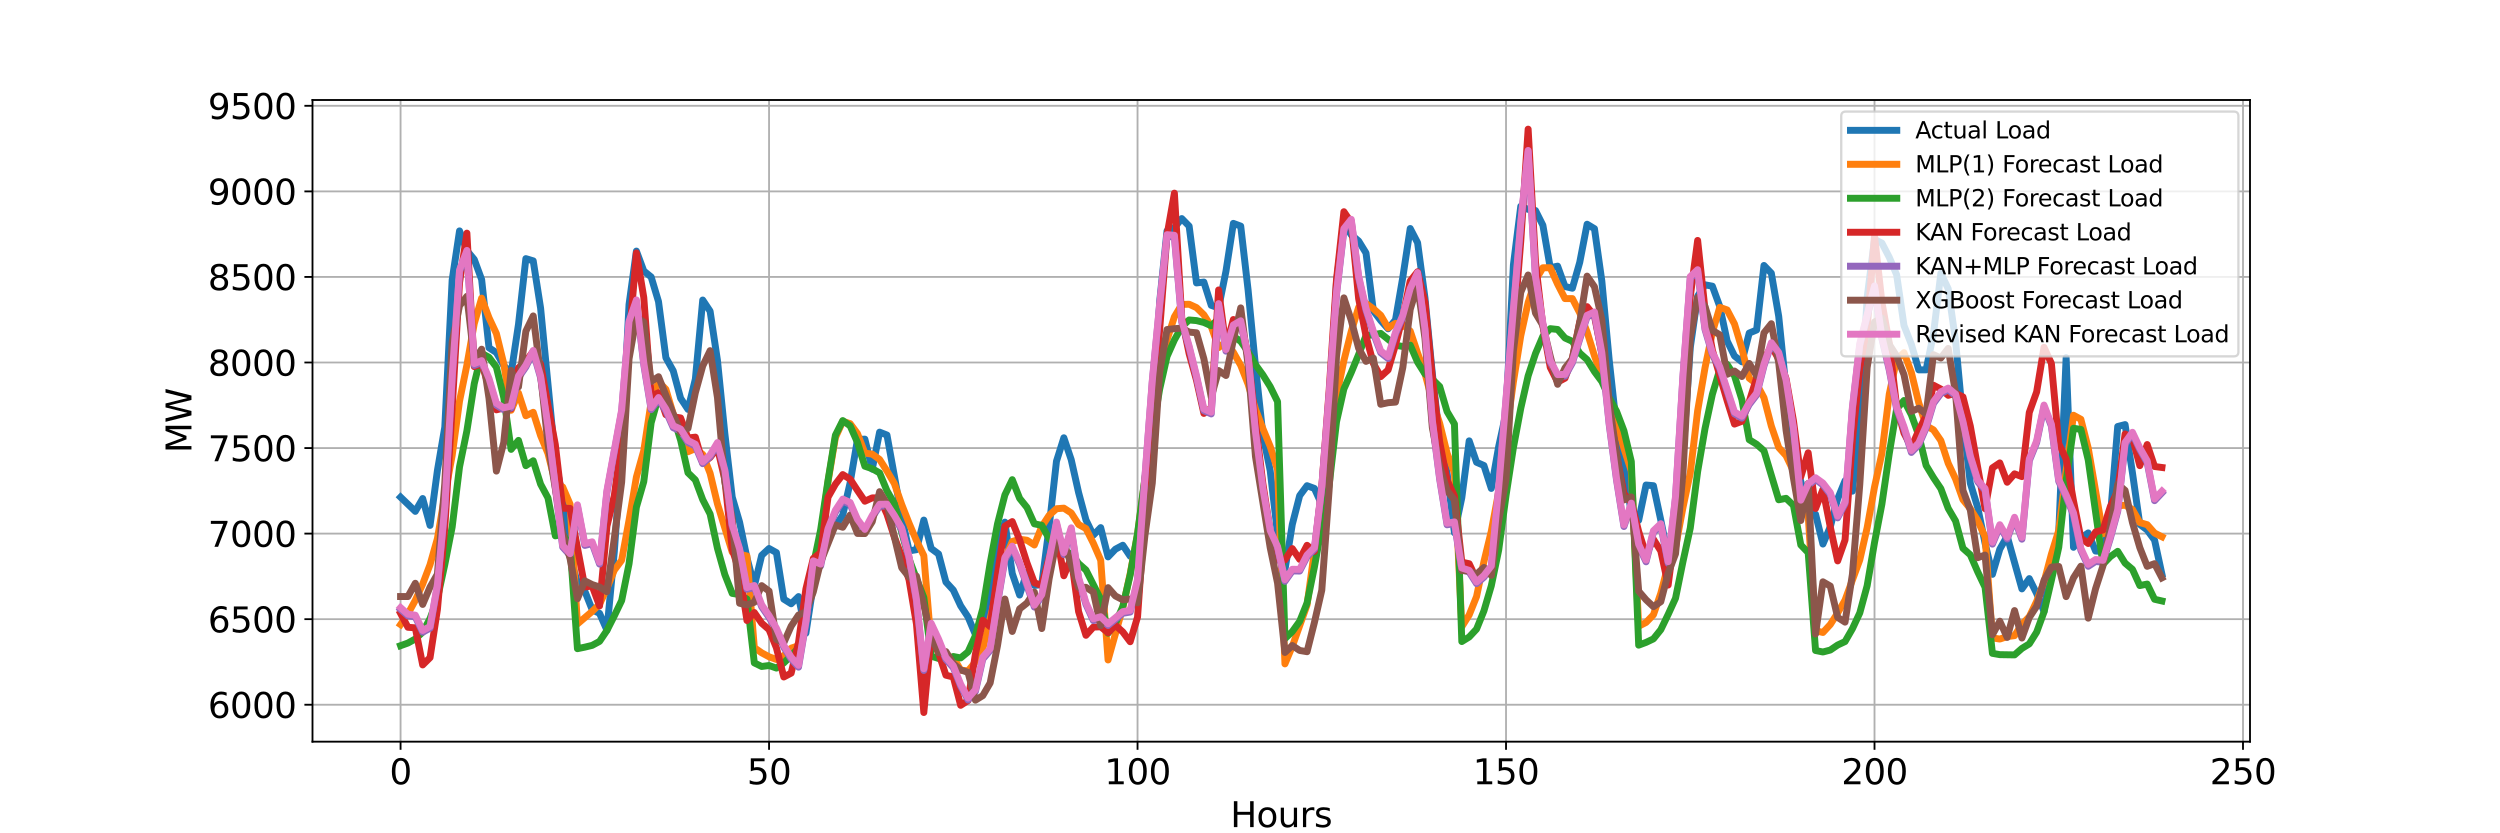 <?xml version="1.0" encoding="utf-8" standalone="no"?>
<!DOCTYPE svg PUBLIC "-//W3C//DTD SVG 1.1//EN"
  "http://www.w3.org/Graphics/SVG/1.1/DTD/svg11.dtd">
<svg xmlns:xlink="http://www.w3.org/1999/xlink" width="1080pt" height="360pt" viewBox="0 0 1080 360" xmlns="http://www.w3.org/2000/svg" version="1.1">
 <defs>
  <style type="text/css">*{stroke-linejoin: round; stroke-linecap: butt}</style>
 </defs>
 <g id="figure_1">
  <g id="patch_1">
   <path d="M 0 360 
L 1080 360 
L 1080 0 
L 0 0 
z
" style="fill: #ffffff"/>
  </g>
  <g id="axes_1">
   <g id="patch_2">
    <path d="M 135 320.4 
L 972 320.4 
L 972 43.2 
L 135 43.2 
z
" style="fill: #ffffff"/>
   </g>
   <g id="matplotlib.axis_1">
    <g id="xtick_1">
     <g id="line2d_1">
      <path d="M 173.045 320.4 
L 173.045 43.2 
" clip-path="url(#p6c6ec37033)" style="fill: none; stroke: #b0b0b0; stroke-width: 0.8; stroke-linecap: square"/>
     </g>
     <g id="line2d_2">
      <defs>
       <path id="me9b0470f01" d="M 0 0 
L 0 3.5 
" style="stroke: #000000; stroke-width: 0.8"/>
      </defs>
      <g>
       <use xlink:href="#me9b0470f01" x="173.045" y="320.4" style="stroke: #000000; stroke-width: 0.8"/>
      </g>
     </g>
     <g id="text_1">
      <!-- 0 -->
      <g transform="translate(168.274 338.798) scale(0.15 -0.15)">
       <defs>
        <path id="DejaVuSans-30" d="M 2034 4250 
Q 1547 4250 1301 3770 
Q 1056 3291 1056 2328 
Q 1056 1369 1301 889 
Q 1547 409 2034 409 
Q 2525 409 2770 889 
Q 3016 1369 3016 2328 
Q 3016 3291 2770 3770 
Q 2525 4250 2034 4250 
z
M 2034 4750 
Q 2819 4750 3233 4129 
Q 3647 3509 3647 2328 
Q 3647 1150 3233 529 
Q 2819 -91 2034 -91 
Q 1250 -91 836 529 
Q 422 1150 422 2328 
Q 422 3509 836 4129 
Q 1250 4750 2034 4750 
z
" transform="scale(0.016)"/>
       </defs>
       <use xlink:href="#DejaVuSans-30"/>
      </g>
     </g>
    </g>
    <g id="xtick_2">
     <g id="line2d_3">
      <path d="M 332.231 320.4 
L 332.231 43.2 
" clip-path="url(#p6c6ec37033)" style="fill: none; stroke: #b0b0b0; stroke-width: 0.8; stroke-linecap: square"/>
     </g>
     <g id="line2d_4">
      <g>
       <use xlink:href="#me9b0470f01" x="332.231" y="320.4" style="stroke: #000000; stroke-width: 0.8"/>
      </g>
     </g>
     <g id="text_2">
      <!-- 50 -->
      <g transform="translate(322.688 338.798) scale(0.15 -0.15)">
       <defs>
        <path id="DejaVuSans-35" d="M 691 4666 
L 3169 4666 
L 3169 4134 
L 1269 4134 
L 1269 2991 
Q 1406 3038 1543 3061 
Q 1681 3084 1819 3084 
Q 2600 3084 3056 2656 
Q 3513 2228 3513 1497 
Q 3513 744 3044 326 
Q 2575 -91 1722 -91 
Q 1428 -91 1123 -41 
Q 819 9 494 109 
L 494 744 
Q 775 591 1075 516 
Q 1375 441 1709 441 
Q 2250 441 2565 725 
Q 2881 1009 2881 1497 
Q 2881 1984 2565 2268 
Q 2250 2553 1709 2553 
Q 1456 2553 1204 2497 
Q 953 2441 691 2322 
L 691 4666 
z
" transform="scale(0.016)"/>
       </defs>
       <use xlink:href="#DejaVuSans-35"/>
       <use xlink:href="#DejaVuSans-30" x="63.623"/>
      </g>
     </g>
    </g>
    <g id="xtick_3">
     <g id="line2d_5">
      <path d="M 491.417 320.4 
L 491.417 43.2 
" clip-path="url(#p6c6ec37033)" style="fill: none; stroke: #b0b0b0; stroke-width: 0.8; stroke-linecap: square"/>
     </g>
     <g id="line2d_6">
      <g>
       <use xlink:href="#me9b0470f01" x="491.417" y="320.4" style="stroke: #000000; stroke-width: 0.8"/>
      </g>
     </g>
     <g id="text_3">
      <!-- 100 -->
      <g transform="translate(477.102 338.798) scale(0.15 -0.15)">
       <defs>
        <path id="DejaVuSans-31" d="M 794 531 
L 1825 531 
L 1825 4091 
L 703 3866 
L 703 4441 
L 1819 4666 
L 2450 4666 
L 2450 531 
L 3481 531 
L 3481 0 
L 794 0 
L 794 531 
z
" transform="scale(0.016)"/>
       </defs>
       <use xlink:href="#DejaVuSans-31"/>
       <use xlink:href="#DejaVuSans-30" x="63.623"/>
       <use xlink:href="#DejaVuSans-30" x="127.246"/>
      </g>
     </g>
    </g>
    <g id="xtick_4">
     <g id="line2d_7">
      <path d="M 650.603 320.4 
L 650.603 43.2 
" clip-path="url(#p6c6ec37033)" style="fill: none; stroke: #b0b0b0; stroke-width: 0.8; stroke-linecap: square"/>
     </g>
     <g id="line2d_8">
      <g>
       <use xlink:href="#me9b0470f01" x="650.603" y="320.4" style="stroke: #000000; stroke-width: 0.8"/>
      </g>
     </g>
     <g id="text_4">
      <!-- 150 -->
      <g transform="translate(636.288 338.798) scale(0.15 -0.15)">
       <use xlink:href="#DejaVuSans-31"/>
       <use xlink:href="#DejaVuSans-35" x="63.623"/>
       <use xlink:href="#DejaVuSans-30" x="127.246"/>
      </g>
     </g>
    </g>
    <g id="xtick_5">
     <g id="line2d_9">
      <path d="M 809.789 320.4 
L 809.789 43.2 
" clip-path="url(#p6c6ec37033)" style="fill: none; stroke: #b0b0b0; stroke-width: 0.8; stroke-linecap: square"/>
     </g>
     <g id="line2d_10">
      <g>
       <use xlink:href="#me9b0470f01" x="809.789" y="320.4" style="stroke: #000000; stroke-width: 0.8"/>
      </g>
     </g>
     <g id="text_5">
      <!-- 200 -->
      <g transform="translate(795.474 338.798) scale(0.15 -0.15)">
       <defs>
        <path id="DejaVuSans-32" d="M 1228 531 
L 3431 531 
L 3431 0 
L 469 0 
L 469 531 
Q 828 903 1448 1529 
Q 2069 2156 2228 2338 
Q 2531 2678 2651 2914 
Q 2772 3150 2772 3378 
Q 2772 3750 2511 3984 
Q 2250 4219 1831 4219 
Q 1534 4219 1204 4116 
Q 875 4013 500 3803 
L 500 4441 
Q 881 4594 1212 4672 
Q 1544 4750 1819 4750 
Q 2544 4750 2975 4387 
Q 3406 4025 3406 3419 
Q 3406 3131 3298 2873 
Q 3191 2616 2906 2266 
Q 2828 2175 2409 1742 
Q 1991 1309 1228 531 
z
" transform="scale(0.016)"/>
       </defs>
       <use xlink:href="#DejaVuSans-32"/>
       <use xlink:href="#DejaVuSans-30" x="63.623"/>
       <use xlink:href="#DejaVuSans-30" x="127.246"/>
      </g>
     </g>
    </g>
    <g id="xtick_6">
     <g id="line2d_11">
      <path d="M 968.975 320.4 
L 968.975 43.2 
" clip-path="url(#p6c6ec37033)" style="fill: none; stroke: #b0b0b0; stroke-width: 0.8; stroke-linecap: square"/>
     </g>
     <g id="line2d_12">
      <g>
       <use xlink:href="#me9b0470f01" x="968.975" y="320.4" style="stroke: #000000; stroke-width: 0.8"/>
      </g>
     </g>
     <g id="text_6">
      <!-- 250 -->
      <g transform="translate(954.66 338.798) scale(0.15 -0.15)">
       <use xlink:href="#DejaVuSans-32"/>
       <use xlink:href="#DejaVuSans-35" x="63.623"/>
       <use xlink:href="#DejaVuSans-30" x="127.246"/>
      </g>
     </g>
    </g>
    <g id="text_7">
     <!-- Hours -->
     <g transform="translate(531.527 357.315) scale(0.15 -0.15)">
      <defs>
       <path id="DejaVuSans-48" d="M 628 4666 
L 1259 4666 
L 1259 2753 
L 3553 2753 
L 3553 4666 
L 4184 4666 
L 4184 0 
L 3553 0 
L 3553 2222 
L 1259 2222 
L 1259 0 
L 628 0 
L 628 4666 
z
" transform="scale(0.016)"/>
       <path id="DejaVuSans-6f" d="M 1959 3097 
Q 1497 3097 1228 2736 
Q 959 2375 959 1747 
Q 959 1119 1226 758 
Q 1494 397 1959 397 
Q 2419 397 2687 759 
Q 2956 1122 2956 1747 
Q 2956 2369 2687 2733 
Q 2419 3097 1959 3097 
z
M 1959 3584 
Q 2709 3584 3137 3096 
Q 3566 2609 3566 1747 
Q 3566 888 3137 398 
Q 2709 -91 1959 -91 
Q 1206 -91 779 398 
Q 353 888 353 1747 
Q 353 2609 779 3096 
Q 1206 3584 1959 3584 
z
" transform="scale(0.016)"/>
       <path id="DejaVuSans-75" d="M 544 1381 
L 544 3500 
L 1119 3500 
L 1119 1403 
Q 1119 906 1312 657 
Q 1506 409 1894 409 
Q 2359 409 2629 706 
Q 2900 1003 2900 1516 
L 2900 3500 
L 3475 3500 
L 3475 0 
L 2900 0 
L 2900 538 
Q 2691 219 2414 64 
Q 2138 -91 1772 -91 
Q 1169 -91 856 284 
Q 544 659 544 1381 
z
M 1991 3584 
L 1991 3584 
z
" transform="scale(0.016)"/>
       <path id="DejaVuSans-72" d="M 2631 2963 
Q 2534 3019 2420 3045 
Q 2306 3072 2169 3072 
Q 1681 3072 1420 2755 
Q 1159 2438 1159 1844 
L 1159 0 
L 581 0 
L 581 3500 
L 1159 3500 
L 1159 2956 
Q 1341 3275 1631 3429 
Q 1922 3584 2338 3584 
Q 2397 3584 2469 3576 
Q 2541 3569 2628 3553 
L 2631 2963 
z
" transform="scale(0.016)"/>
       <path id="DejaVuSans-73" d="M 2834 3397 
L 2834 2853 
Q 2591 2978 2328 3040 
Q 2066 3103 1784 3103 
Q 1356 3103 1142 2972 
Q 928 2841 928 2578 
Q 928 2378 1081 2264 
Q 1234 2150 1697 2047 
L 1894 2003 
Q 2506 1872 2764 1633 
Q 3022 1394 3022 966 
Q 3022 478 2636 193 
Q 2250 -91 1575 -91 
Q 1294 -91 989 -36 
Q 684 19 347 128 
L 347 722 
Q 666 556 975 473 
Q 1284 391 1588 391 
Q 1994 391 2212 530 
Q 2431 669 2431 922 
Q 2431 1156 2273 1281 
Q 2116 1406 1581 1522 
L 1381 1569 
Q 847 1681 609 1914 
Q 372 2147 372 2553 
Q 372 3047 722 3315 
Q 1072 3584 1716 3584 
Q 2034 3584 2315 3537 
Q 2597 3491 2834 3397 
z
" transform="scale(0.016)"/>
      </defs>
      <use xlink:href="#DejaVuSans-48"/>
      <use xlink:href="#DejaVuSans-6f" x="75.195"/>
      <use xlink:href="#DejaVuSans-75" x="136.377"/>
      <use xlink:href="#DejaVuSans-72" x="199.756"/>
      <use xlink:href="#DejaVuSans-73" x="240.869"/>
     </g>
    </g>
   </g>
   <g id="matplotlib.axis_2">
    <g id="ytick_1">
     <g id="line2d_13">
      <path d="M 135 304.443 
L 972 304.443 
" clip-path="url(#p6c6ec37033)" style="fill: none; stroke: #b0b0b0; stroke-width: 0.8; stroke-linecap: square"/>
     </g>
     <g id="line2d_14">
      <defs>
       <path id="m73a9179f6d" d="M 0 0 
L -3.5 0 
" style="stroke: #000000; stroke-width: 0.8"/>
      </defs>
      <g>
       <use xlink:href="#m73a9179f6d" x="135" y="304.443" style="stroke: #000000; stroke-width: 0.8"/>
      </g>
     </g>
     <g id="text_8">
      <!-- 6000 -->
      <g transform="translate(89.825 310.142) scale(0.15 -0.15)">
       <defs>
        <path id="DejaVuSans-36" d="M 2113 2584 
Q 1688 2584 1439 2293 
Q 1191 2003 1191 1497 
Q 1191 994 1439 701 
Q 1688 409 2113 409 
Q 2538 409 2786 701 
Q 3034 994 3034 1497 
Q 3034 2003 2786 2293 
Q 2538 2584 2113 2584 
z
M 3366 4563 
L 3366 3988 
Q 3128 4100 2886 4159 
Q 2644 4219 2406 4219 
Q 1781 4219 1451 3797 
Q 1122 3375 1075 2522 
Q 1259 2794 1537 2939 
Q 1816 3084 2150 3084 
Q 2853 3084 3261 2657 
Q 3669 2231 3669 1497 
Q 3669 778 3244 343 
Q 2819 -91 2113 -91 
Q 1303 -91 875 529 
Q 447 1150 447 2328 
Q 447 3434 972 4092 
Q 1497 4750 2381 4750 
Q 2619 4750 2861 4703 
Q 3103 4656 3366 4563 
z
" transform="scale(0.016)"/>
       </defs>
       <use xlink:href="#DejaVuSans-36"/>
       <use xlink:href="#DejaVuSans-30" x="63.623"/>
       <use xlink:href="#DejaVuSans-30" x="127.246"/>
       <use xlink:href="#DejaVuSans-30" x="190.869"/>
      </g>
     </g>
    </g>
    <g id="ytick_2">
     <g id="line2d_15">
      <path d="M 135 267.482 
L 972 267.482 
" clip-path="url(#p6c6ec37033)" style="fill: none; stroke: #b0b0b0; stroke-width: 0.8; stroke-linecap: square"/>
     </g>
     <g id="line2d_16">
      <g>
       <use xlink:href="#m73a9179f6d" x="135" y="267.482" style="stroke: #000000; stroke-width: 0.8"/>
      </g>
     </g>
     <g id="text_9">
      <!-- 6500 -->
      <g transform="translate(89.825 273.181) scale(0.15 -0.15)">
       <use xlink:href="#DejaVuSans-36"/>
       <use xlink:href="#DejaVuSans-35" x="63.623"/>
       <use xlink:href="#DejaVuSans-30" x="127.246"/>
       <use xlink:href="#DejaVuSans-30" x="190.869"/>
      </g>
     </g>
    </g>
    <g id="ytick_3">
     <g id="line2d_17">
      <path d="M 135 230.521 
L 972 230.521 
" clip-path="url(#p6c6ec37033)" style="fill: none; stroke: #b0b0b0; stroke-width: 0.8; stroke-linecap: square"/>
     </g>
     <g id="line2d_18">
      <g>
       <use xlink:href="#m73a9179f6d" x="135" y="230.521" style="stroke: #000000; stroke-width: 0.8"/>
      </g>
     </g>
     <g id="text_10">
      <!-- 7000 -->
      <g transform="translate(89.825 236.219) scale(0.15 -0.15)">
       <defs>
        <path id="DejaVuSans-37" d="M 525 4666 
L 3525 4666 
L 3525 4397 
L 1831 0 
L 1172 0 
L 2766 4134 
L 525 4134 
L 525 4666 
z
" transform="scale(0.016)"/>
       </defs>
       <use xlink:href="#DejaVuSans-37"/>
       <use xlink:href="#DejaVuSans-30" x="63.623"/>
       <use xlink:href="#DejaVuSans-30" x="127.246"/>
       <use xlink:href="#DejaVuSans-30" x="190.869"/>
      </g>
     </g>
    </g>
    <g id="ytick_4">
     <g id="line2d_19">
      <path d="M 135 193.56 
L 972 193.56 
" clip-path="url(#p6c6ec37033)" style="fill: none; stroke: #b0b0b0; stroke-width: 0.8; stroke-linecap: square"/>
     </g>
     <g id="line2d_20">
      <g>
       <use xlink:href="#m73a9179f6d" x="135" y="193.56" style="stroke: #000000; stroke-width: 0.8"/>
      </g>
     </g>
     <g id="text_11">
      <!-- 7500 -->
      <g transform="translate(89.825 199.258) scale(0.15 -0.15)">
       <use xlink:href="#DejaVuSans-37"/>
       <use xlink:href="#DejaVuSans-35" x="63.623"/>
       <use xlink:href="#DejaVuSans-30" x="127.246"/>
       <use xlink:href="#DejaVuSans-30" x="190.869"/>
      </g>
     </g>
    </g>
    <g id="ytick_5">
     <g id="line2d_21">
      <path d="M 135 156.598 
L 972 156.598 
" clip-path="url(#p6c6ec37033)" style="fill: none; stroke: #b0b0b0; stroke-width: 0.8; stroke-linecap: square"/>
     </g>
     <g id="line2d_22">
      <g>
       <use xlink:href="#m73a9179f6d" x="135" y="156.598" style="stroke: #000000; stroke-width: 0.8"/>
      </g>
     </g>
     <g id="text_12">
      <!-- 8000 -->
      <g transform="translate(89.825 162.297) scale(0.15 -0.15)">
       <defs>
        <path id="DejaVuSans-38" d="M 2034 2216 
Q 1584 2216 1326 1975 
Q 1069 1734 1069 1313 
Q 1069 891 1326 650 
Q 1584 409 2034 409 
Q 2484 409 2743 651 
Q 3003 894 3003 1313 
Q 3003 1734 2745 1975 
Q 2488 2216 2034 2216 
z
M 1403 2484 
Q 997 2584 770 2862 
Q 544 3141 544 3541 
Q 544 4100 942 4425 
Q 1341 4750 2034 4750 
Q 2731 4750 3128 4425 
Q 3525 4100 3525 3541 
Q 3525 3141 3298 2862 
Q 3072 2584 2669 2484 
Q 3125 2378 3379 2068 
Q 3634 1759 3634 1313 
Q 3634 634 3220 271 
Q 2806 -91 2034 -91 
Q 1263 -91 848 271 
Q 434 634 434 1313 
Q 434 1759 690 2068 
Q 947 2378 1403 2484 
z
M 1172 3481 
Q 1172 3119 1398 2916 
Q 1625 2713 2034 2713 
Q 2441 2713 2670 2916 
Q 2900 3119 2900 3481 
Q 2900 3844 2670 4047 
Q 2441 4250 2034 4250 
Q 1625 4250 1398 4047 
Q 1172 3844 1172 3481 
z
" transform="scale(0.016)"/>
       </defs>
       <use xlink:href="#DejaVuSans-38"/>
       <use xlink:href="#DejaVuSans-30" x="63.623"/>
       <use xlink:href="#DejaVuSans-30" x="127.246"/>
       <use xlink:href="#DejaVuSans-30" x="190.869"/>
      </g>
     </g>
    </g>
    <g id="ytick_6">
     <g id="line2d_23">
      <path d="M 135 119.637 
L 972 119.637 
" clip-path="url(#p6c6ec37033)" style="fill: none; stroke: #b0b0b0; stroke-width: 0.8; stroke-linecap: square"/>
     </g>
     <g id="line2d_24">
      <g>
       <use xlink:href="#m73a9179f6d" x="135" y="119.637" style="stroke: #000000; stroke-width: 0.8"/>
      </g>
     </g>
     <g id="text_13">
      <!-- 8500 -->
      <g transform="translate(89.825 125.336) scale(0.15 -0.15)">
       <use xlink:href="#DejaVuSans-38"/>
       <use xlink:href="#DejaVuSans-35" x="63.623"/>
       <use xlink:href="#DejaVuSans-30" x="127.246"/>
       <use xlink:href="#DejaVuSans-30" x="190.869"/>
      </g>
     </g>
    </g>
    <g id="ytick_7">
     <g id="line2d_25">
      <path d="M 135 82.676 
L 972 82.676 
" clip-path="url(#p6c6ec37033)" style="fill: none; stroke: #b0b0b0; stroke-width: 0.8; stroke-linecap: square"/>
     </g>
     <g id="line2d_26">
      <g>
       <use xlink:href="#m73a9179f6d" x="135" y="82.676" style="stroke: #000000; stroke-width: 0.8"/>
      </g>
     </g>
     <g id="text_14">
      <!-- 9000 -->
      <g transform="translate(89.825 88.375) scale(0.15 -0.15)">
       <defs>
        <path id="DejaVuSans-39" d="M 703 97 
L 703 672 
Q 941 559 1184 500 
Q 1428 441 1663 441 
Q 2288 441 2617 861 
Q 2947 1281 2994 2138 
Q 2813 1869 2534 1725 
Q 2256 1581 1919 1581 
Q 1219 1581 811 2004 
Q 403 2428 403 3163 
Q 403 3881 828 4315 
Q 1253 4750 1959 4750 
Q 2769 4750 3195 4129 
Q 3622 3509 3622 2328 
Q 3622 1225 3098 567 
Q 2575 -91 1691 -91 
Q 1453 -91 1209 -44 
Q 966 3 703 97 
z
M 1959 2075 
Q 2384 2075 2632 2365 
Q 2881 2656 2881 3163 
Q 2881 3666 2632 3958 
Q 2384 4250 1959 4250 
Q 1534 4250 1286 3958 
Q 1038 3666 1038 3163 
Q 1038 2656 1286 2365 
Q 1534 2075 1959 2075 
z
" transform="scale(0.016)"/>
       </defs>
       <use xlink:href="#DejaVuSans-39"/>
       <use xlink:href="#DejaVuSans-30" x="63.623"/>
       <use xlink:href="#DejaVuSans-30" x="127.246"/>
       <use xlink:href="#DejaVuSans-30" x="190.869"/>
      </g>
     </g>
    </g>
    <g id="ytick_8">
     <g id="line2d_27">
      <path d="M 135 45.715 
L 972 45.715 
" clip-path="url(#p6c6ec37033)" style="fill: none; stroke: #b0b0b0; stroke-width: 0.8; stroke-linecap: square"/>
     </g>
     <g id="line2d_28">
      <g>
       <use xlink:href="#m73a9179f6d" x="135" y="45.715" style="stroke: #000000; stroke-width: 0.8"/>
      </g>
     </g>
     <g id="text_15">
      <!-- 9500 -->
      <g transform="translate(89.825 51.414) scale(0.15 -0.15)">
       <use xlink:href="#DejaVuSans-39"/>
       <use xlink:href="#DejaVuSans-35" x="63.623"/>
       <use xlink:href="#DejaVuSans-30" x="127.246"/>
       <use xlink:href="#DejaVuSans-30" x="190.869"/>
      </g>
     </g>
    </g>
    <g id="text_16">
     <!-- MW -->
     <g transform="translate(82.705 195.687) rotate(-90) scale(0.15 -0.15)">
      <defs>
       <path id="DejaVuSans-4d" d="M 628 4666 
L 1569 4666 
L 2759 1491 
L 3956 4666 
L 4897 4666 
L 4897 0 
L 4281 0 
L 4281 4097 
L 3078 897 
L 2444 897 
L 1241 4097 
L 1241 0 
L 628 0 
L 628 4666 
z
" transform="scale(0.016)"/>
       <path id="DejaVuSans-57" d="M 213 4666 
L 850 4666 
L 1831 722 
L 2809 4666 
L 3519 4666 
L 4500 722 
L 5478 4666 
L 6119 4666 
L 4947 0 
L 4153 0 
L 3169 4050 
L 2175 0 
L 1381 0 
L 213 4666 
z
" transform="scale(0.016)"/>
      </defs>
      <use xlink:href="#DejaVuSans-4d"/>
      <use xlink:href="#DejaVuSans-57" x="86.279"/>
     </g>
    </g>
   </g>
   <g id="line2d_29">
    <path d="M 173.045 214.775 
L 179.413 220.911 
L 182.597 215.367 
L 185.78 226.972 
L 188.964 203.243 
L 192.148 184.541 
L 195.331 120.968 
L 198.515 99.752 
L 201.699 108.253 
L 204.883 112.097 
L 208.066 120.746 
L 211.25 150.241 
L 214.434 152.311 
L 217.618 157.929 
L 220.801 161.256 
L 223.985 140.114 
L 227.169 111.728 
L 230.352 112.689 
L 233.536 133.091 
L 239.904 198.734 
L 243.087 215.145 
L 246.271 240.574 
L 249.455 251.662 
L 252.638 255.359 
L 255.822 263.416 
L 259.006 264.968 
L 262.19 272.213 
L 265.373 238.43 
L 268.557 193.412 
L 271.741 131.539 
L 274.924 108.475 
L 278.108 117.05 
L 281.292 119.637 
L 284.476 130.282 
L 287.659 154.529 
L 290.843 160.221 
L 294.027 172.048 
L 297.211 176.853 
L 300.394 163.769 
L 303.578 129.617 
L 306.762 134.422 
L 309.945 155.711 
L 313.129 187.276 
L 316.313 214.701 
L 319.497 225.568 
L 322.68 240.944 
L 325.864 253.141 
L 329.048 239.909 
L 332.231 236.952 
L 335.415 238.726 
L 338.599 258.833 
L 341.783 260.829 
L 344.966 257.724 
L 348.15 273.543 
L 354.517 231.777 
L 357.701 224.976 
L 360.885 227.416 
L 364.069 222.463 
L 367.252 208.566 
L 370.436 189.79 
L 373.62 189.716 
L 376.804 202.652 
L 379.987 186.685 
L 383.171 187.941 
L 389.538 223.202 
L 392.722 237.987 
L 395.906 237.469 
L 399.09 224.681 
L 402.273 236.952 
L 405.457 239.317 
L 408.641 251.441 
L 411.824 254.915 
L 415.008 261.716 
L 418.192 266.521 
L 421.376 274.135 
L 424.559 271.474 
L 427.743 257.65 
L 430.927 235.547 
L 434.11 225.568 
L 437.294 247.745 
L 440.478 257.059 
L 443.662 247.227 
L 446.845 252.919 
L 450.029 252.549 
L 453.213 227.786 
L 456.397 199.252 
L 459.58 189.124 
L 462.764 198.586 
L 465.948 212.779 
L 469.131 224.607 
L 472.315 231.186 
L 475.499 227.933 
L 478.683 240.574 
L 481.866 237.248 
L 485.05 235.547 
L 488.234 240.278 
L 491.417 237.691 
L 494.601 207.679 
L 497.785 192.82 
L 500.969 130.43 
L 504.152 99.752 
L 507.336 98.348 
L 510.52 94.43 
L 513.703 97.682 
L 516.887 122.225 
L 520.071 121.855 
L 523.255 131.908 
L 526.438 133.017 
L 529.622 117.124 
L 532.806 96.5 
L 535.99 97.682 
L 539.173 125.255 
L 542.357 158.077 
L 545.541 187.646 
L 548.724 203.317 
L 551.908 230.669 
L 555.092 246.192 
L 558.276 226.529 
L 561.459 214.11 
L 564.643 209.822 
L 567.827 211.005 
L 571.01 218.028 
L 574.194 183.728 
L 577.378 121.485 
L 580.562 96.5 
L 583.745 101.452 
L 586.929 104.114 
L 590.113 109.288 
L 593.297 134.274 
L 596.48 138.487 
L 599.664 142.036 
L 602.848 138.192 
L 606.031 119.637 
L 609.215 98.717 
L 612.399 104.853 
L 615.583 128.656 
L 618.766 161.403 
L 621.95 189.937 
L 625.134 204.278 
L 628.317 230.151 
L 631.501 214.997 
L 634.685 190.455 
L 637.869 199.695 
L 641.052 201.1 
L 644.236 211.005 
L 647.42 192.968 
L 650.603 178.405 
L 653.787 114.463 
L 656.971 89.107 
L 660.155 90.438 
L 663.338 90.956 
L 666.522 97.313 
L 669.706 115.646 
L 672.89 114.98 
L 676.073 123.777 
L 679.257 124.516 
L 682.441 113.354 
L 685.624 96.869 
L 688.808 98.791 
L 691.992 121.411 
L 695.176 155.564 
L 698.359 184.615 
L 701.543 200.065 
L 704.727 222.094 
L 707.91 224.755 
L 711.094 209.527 
L 714.278 209.822 
L 717.462 224.681 
L 720.645 240.426 
L 723.829 230.742 
L 727.013 197.108 
L 730.196 150.167 
L 733.38 127.917 
L 736.564 123.038 
L 739.748 123.629 
L 742.931 132.352 
L 746.115 147.284 
L 749.299 153.789 
L 752.483 156.303 
L 755.666 143.884 
L 758.85 142.553 
L 762.034 114.685 
L 765.217 118.011 
L 768.401 136.639 
L 771.585 167.982 
L 774.769 195.999 
L 781.136 220.024 
L 784.32 222.167 
L 787.503 235.03 
L 790.687 227.564 
L 793.871 215.514 
L 797.055 207.679 
L 800.238 212.188 
L 803.422 182.767 
L 806.606 128.508 
L 809.789 103.448 
L 812.973 105.001 
L 816.157 111.136 
L 819.341 118.676 
L 822.524 140.631 
L 825.708 148.763 
L 828.892 159.777 
L 832.076 159.777 
L 835.259 144.253 
L 838.443 118.085 
L 841.627 124.738 
L 844.81 147.358 
L 847.994 181.436 
L 851.178 208.788 
L 854.362 219.211 
L 857.545 234.66 
L 860.729 248.114 
L 863.913 237.248 
L 867.096 231.629 
L 873.464 254.398 
L 876.648 249.962 
L 879.831 256.393 
L 883.015 264.155 
L 886.199 243.531 
L 889.382 229.855 
L 892.566 154.529 
L 895.75 236.434 
L 898.934 232.443 
L 902.117 230.225 
L 905.301 238.061 
L 908.485 238.209 
L 911.669 223.128 
L 914.852 184.245 
L 918.036 183.432 
L 921.22 204.278 
L 924.403 226.529 
L 927.587 228.968 
L 930.771 233.33 
L 933.955 248.04 
L 933.955 248.04 
" clip-path="url(#p6c6ec37033)" style="fill: none; stroke: #1f77b4; stroke-width: 3; stroke-linecap: square"/>
   </g>
   <g id="line2d_30">
    <path d="M 173.045 269.801 
L 176.229 265.173 
L 179.413 259.329 
L 182.597 252.304 
L 185.78 243.918 
L 188.964 232.647 
L 192.148 214.027 
L 195.331 196.766 
L 198.515 173.289 
L 201.699 157.696 
L 204.883 139.771 
L 208.066 128.8 
L 211.25 137.265 
L 214.434 144.087 
L 217.618 157.118 
L 220.801 177.221 
L 223.985 169.811 
L 227.169 179.61 
L 230.352 178.116 
L 233.536 188.163 
L 236.72 195.888 
L 239.904 208.451 
L 243.087 210.39 
L 246.271 217.801 
L 249.455 269.539 
L 255.822 264.124 
L 259.006 261.012 
L 262.19 254.187 
L 265.373 246.319 
L 268.557 242.021 
L 271.741 224.711 
L 274.924 206.074 
L 278.108 194.664 
L 281.292 173.671 
L 284.476 164.936 
L 287.659 168.182 
L 290.843 178.835 
L 294.027 188.557 
L 297.211 195.157 
L 300.394 193.81 
L 303.578 196.316 
L 306.762 204.438 
L 309.945 217.692 
L 316.313 238.497 
L 319.497 239.463 
L 322.68 240.173 
L 325.864 279.788 
L 329.048 282.018 
L 332.231 283.731 
L 335.415 284.893 
L 338.599 283.237 
L 341.783 280.001 
L 344.966 278.969 
L 348.15 268.21 
L 351.334 244.847 
L 354.517 232.418 
L 357.701 208.137 
L 360.885 189.034 
L 364.069 182.028 
L 367.252 183.018 
L 370.436 187.316 
L 373.62 195.744 
L 376.804 196.182 
L 379.987 198.475 
L 383.171 203.475 
L 386.355 208.876 
L 389.538 217.942 
L 392.722 226.042 
L 395.906 233.529 
L 399.09 240.02 
L 402.273 278.583 
L 405.457 281.281 
L 408.641 284.855 
L 411.824 283.851 
L 415.008 289.49 
L 418.192 289.797 
L 421.376 286.056 
L 424.559 280.273 
L 430.927 254.16 
L 434.11 241.56 
L 437.294 233.927 
L 440.478 232.97 
L 443.662 233.379 
L 446.845 235.435 
L 450.029 227.484 
L 453.213 222.63 
L 456.397 219.771 
L 459.58 219.52 
L 462.764 221.586 
L 465.948 226.569 
L 469.131 228.337 
L 472.315 234.665 
L 475.499 241.977 
L 478.683 285.098 
L 485.05 262.455 
L 488.234 247.85 
L 491.417 230.956 
L 494.601 207.04 
L 497.785 184.903 
L 500.969 163.882 
L 504.152 146.838 
L 507.336 136.868 
L 510.52 131.533 
L 513.703 131.428 
L 516.887 132.887 
L 520.071 136 
L 523.255 141.048 
L 526.438 150.172 
L 529.622 147.733 
L 532.806 152.175 
L 535.99 157.83 
L 539.173 165.957 
L 542.357 176.703 
L 545.541 185.098 
L 548.724 192.846 
L 551.908 203.004 
L 555.092 286.791 
L 558.276 279.237 
L 564.643 261.343 
L 567.827 238 
L 571.01 218.324 
L 574.194 202.034 
L 577.378 171.262 
L 580.562 155.738 
L 583.745 143.147 
L 586.929 132.767 
L 590.113 131.11 
L 593.297 133.39 
L 596.48 136.211 
L 599.664 141.642 
L 602.848 139.678 
L 606.031 140.408 
L 609.215 143 
L 612.399 152.518 
L 615.583 161.356 
L 618.766 173.163 
L 621.95 182.923 
L 625.134 195.742 
L 628.317 204.257 
L 631.501 270.741 
L 634.685 265.652 
L 637.869 257.709 
L 641.052 242.62 
L 644.236 229.515 
L 647.42 212.486 
L 650.603 187.977 
L 653.787 165.023 
L 656.971 145.032 
L 660.155 130.669 
L 663.338 121.084 
L 666.522 115.677 
L 669.706 115.673 
L 672.89 122.769 
L 676.073 128.986 
L 679.257 128.994 
L 682.441 135.155 
L 685.624 143.39 
L 688.808 153.709 
L 691.992 162.733 
L 695.176 172.97 
L 698.359 182.018 
L 701.543 193.723 
L 704.727 203.484 
L 707.91 270.535 
L 711.094 268.895 
L 714.278 265.587 
L 717.462 256.31 
L 720.645 244.093 
L 723.829 236.396 
L 727.013 219.363 
L 730.196 204.334 
L 733.38 177.464 
L 736.564 158.902 
L 739.748 143.552 
L 742.931 132.766 
L 746.115 133.885 
L 749.299 139.947 
L 752.483 150.537 
L 755.666 163.396 
L 758.85 165.836 
L 762.034 171.811 
L 765.217 184.064 
L 768.401 193.328 
L 771.585 196.846 
L 774.769 203.562 
L 777.952 217.363 
L 781.136 222.521 
L 784.32 272.463 
L 787.503 273.227 
L 790.687 269.793 
L 793.871 264.803 
L 797.055 259.261 
L 803.422 241.888 
L 806.606 227.957 
L 809.789 210.393 
L 812.973 195.865 
L 816.157 170.248 
L 819.341 155.311 
L 822.524 152.358 
L 825.708 160.934 
L 828.892 174.003 
L 832.076 183.91 
L 835.259 185.694 
L 838.443 190.323 
L 841.627 200.147 
L 844.81 206.922 
L 847.994 215.863 
L 851.178 219.755 
L 854.362 224.859 
L 857.545 231.934 
L 860.729 275.579 
L 863.913 276.072 
L 867.096 275.004 
L 870.28 274.602 
L 873.464 269.692 
L 876.648 266.427 
L 879.831 259.8 
L 883.015 251.407 
L 886.199 239.387 
L 889.382 229.145 
L 892.566 203.339 
L 895.75 179.381 
L 898.934 181.128 
L 902.117 193.578 
L 908.485 230.583 
L 911.669 221.69 
L 914.852 218.54 
L 918.036 218.24 
L 921.22 220.085 
L 924.403 225.751 
L 927.587 226.668 
L 930.771 230.279 
L 933.955 231.884 
L 933.955 231.884 
" clip-path="url(#p6c6ec37033)" style="fill: none; stroke: #ff7f0e; stroke-width: 3; stroke-linecap: square"/>
   </g>
   <g id="line2d_31">
    <path d="M 173.045 278.939 
L 176.229 277.787 
L 179.413 276.032 
L 182.597 273.068 
L 185.78 267.208 
L 188.964 258.536 
L 192.148 243.913 
L 195.331 227.701 
L 198.515 201.692 
L 201.699 186.108 
L 204.883 165.721 
L 208.066 152.601 
L 211.25 154.375 
L 214.434 158.606 
L 217.618 171.716 
L 220.801 194.126 
L 223.985 190.252 
L 227.169 201.161 
L 230.352 199.054 
L 233.536 209.154 
L 236.72 215.089 
L 239.904 231.487 
L 243.087 230.814 
L 246.271 235.775 
L 249.455 280.228 
L 252.638 279.571 
L 255.822 278.797 
L 259.006 277.075 
L 262.19 272.363 
L 265.373 266.064 
L 268.557 259.434 
L 271.741 243.58 
L 274.924 219.066 
L 278.108 208.069 
L 281.292 182.664 
L 284.476 171.379 
L 287.659 173.956 
L 290.843 179.866 
L 294.027 190.18 
L 297.211 204.237 
L 300.394 207.34 
L 303.578 215.859 
L 306.762 222.042 
L 309.945 236.899 
L 313.129 248.238 
L 316.313 256.339 
L 319.497 256.877 
L 322.68 258.801 
L 325.864 286.372 
L 329.048 287.923 
L 332.231 287.5 
L 335.415 288.609 
L 338.599 286.377 
L 341.783 283.256 
L 344.966 279.926 
L 348.15 264.758 
L 351.334 244.298 
L 354.517 228.861 
L 357.701 207.562 
L 360.885 188.022 
L 364.069 181.7 
L 367.252 183.963 
L 370.436 191.165 
L 373.62 201.402 
L 376.804 202.486 
L 379.987 204.297 
L 383.171 212.01 
L 386.355 217.585 
L 389.538 229.873 
L 392.722 241.432 
L 395.906 250.015 
L 399.09 258.133 
L 402.273 283.465 
L 405.457 284.452 
L 408.641 285.277 
L 411.824 283.62 
L 415.008 284.219 
L 418.192 281.604 
L 421.376 274.609 
L 424.559 262.928 
L 427.743 243.316 
L 430.927 226.304 
L 434.11 213.815 
L 437.294 207.224 
L 440.478 215.287 
L 443.662 219.237 
L 446.845 226.298 
L 450.029 226.934 
L 453.213 232.736 
L 456.397 235.441 
L 459.58 239.148 
L 462.764 238.998 
L 465.948 243.432 
L 469.131 246.245 
L 475.499 258.852 
L 478.683 273.539 
L 481.866 269.243 
L 485.05 262.044 
L 488.234 248.373 
L 491.417 230.453 
L 494.601 206.508 
L 497.785 186.958 
L 500.969 168.136 
L 504.152 154.005 
L 507.336 146.867 
L 510.52 141.154 
L 513.703 138.224 
L 516.887 138.497 
L 520.071 139.301 
L 523.255 140.729 
L 526.438 137.736 
L 529.622 144.701 
L 532.806 145.227 
L 535.99 147.471 
L 539.173 151.969 
L 542.357 157.535 
L 545.541 161.916 
L 548.724 167.022 
L 551.908 173.506 
L 555.092 275.905 
L 558.276 272.83 
L 561.459 268.411 
L 564.643 260.502 
L 567.827 244.932 
L 574.194 209.532 
L 577.378 182.179 
L 580.562 168.004 
L 583.745 160.888 
L 586.929 153.143 
L 590.113 145.008 
L 593.297 144.628 
L 596.48 144.031 
L 602.848 149.126 
L 606.031 149.683 
L 609.215 149.098 
L 612.399 156.454 
L 615.583 161.525 
L 618.766 163.841 
L 621.95 166.976 
L 625.134 177.779 
L 628.317 183.163 
L 631.501 277.142 
L 634.685 275.181 
L 637.869 271.772 
L 641.052 263.903 
L 644.236 253.09 
L 647.42 237.699 
L 650.603 214.054 
L 653.787 193.361 
L 656.971 176.388 
L 660.155 162.37 
L 663.338 152.728 
L 666.522 145.262 
L 669.706 141.982 
L 672.89 142.332 
L 676.073 146.013 
L 679.257 147.458 
L 682.441 152.534 
L 685.624 155.357 
L 688.808 160.533 
L 691.992 164.828 
L 695.176 171.897 
L 698.359 177.709 
L 701.543 186.097 
L 704.727 199.401 
L 707.91 278.705 
L 711.094 277.512 
L 714.278 275.995 
L 717.462 272.027 
L 720.645 265.429 
L 723.829 258.428 
L 727.013 242.739 
L 730.196 228.142 
L 733.38 203.73 
L 736.564 185.157 
L 739.748 170.332 
L 742.931 159.701 
L 746.115 157.407 
L 749.299 162.346 
L 752.483 172.627 
L 755.666 189.956 
L 758.85 191.926 
L 762.034 194.737 
L 768.401 215.904 
L 771.585 215.28 
L 774.769 218.309 
L 777.952 235.421 
L 781.136 238.741 
L 784.32 281.016 
L 787.503 281.66 
L 790.687 280.822 
L 793.871 278.657 
L 797.055 277.158 
L 800.238 271.617 
L 803.422 264.785 
L 806.606 253.034 
L 809.789 234.399 
L 812.973 217.804 
L 816.157 195.957 
L 819.341 176.712 
L 822.524 173.019 
L 825.708 179.192 
L 828.892 188.02 
L 832.076 201.06 
L 835.259 206.337 
L 838.443 211.089 
L 841.627 219.62 
L 844.81 225.07 
L 847.994 236.858 
L 851.178 239.69 
L 854.362 247.01 
L 857.545 253.698 
L 860.729 282.247 
L 863.913 282.805 
L 870.28 282.913 
L 873.464 280.123 
L 876.648 278.166 
L 879.831 273.085 
L 883.015 264.375 
L 886.199 250.707 
L 889.382 236.451 
L 892.566 207.636 
L 895.75 185.014 
L 898.934 185.499 
L 902.117 198.734 
L 908.485 243.775 
L 911.669 240.457 
L 914.852 238.178 
L 918.036 243.271 
L 921.22 245.963 
L 924.403 252.967 
L 927.587 252.318 
L 930.771 258.883 
L 933.955 259.615 
L 933.955 259.615 
" clip-path="url(#p6c6ec37033)" style="fill: none; stroke: #2ca02c; stroke-width: 3; stroke-linecap: square"/>
   </g>
   <g id="line2d_32">
    <path d="M 173.045 264.978 
L 176.229 270.986 
L 179.413 271.216 
L 182.597 287.25 
L 185.78 284.091 
L 188.964 263.291 
L 192.148 228.033 
L 195.331 176.268 
L 198.515 122.161 
L 201.699 100.724 
L 204.883 158.377 
L 208.066 157.152 
L 214.434 177.045 
L 217.618 176.234 
L 220.801 176.597 
L 223.985 158.912 
L 227.169 156.1 
L 230.352 151.763 
L 233.536 157.295 
L 236.72 175.111 
L 239.904 192.069 
L 243.087 219.551 
L 246.271 219.628 
L 252.638 253.577 
L 255.822 253.155 
L 259.006 261.76 
L 262.19 227.344 
L 265.373 214.12 
L 268.557 190.648 
L 271.741 147.125 
L 274.924 109.253 
L 278.108 128.502 
L 281.292 171.082 
L 284.476 169.675 
L 287.659 179.135 
L 290.843 180.034 
L 294.027 180.549 
L 297.211 189.215 
L 300.394 188.848 
L 303.578 199.976 
L 306.762 197.623 
L 309.945 193.493 
L 313.129 207.233 
L 316.313 237.251 
L 319.497 247.231 
L 322.68 268.06 
L 325.864 264.613 
L 329.048 269.209 
L 332.231 271.993 
L 335.415 279.879 
L 338.599 292.455 
L 341.783 290.787 
L 344.966 277.489 
L 348.15 254.427 
L 351.334 241.272 
L 354.517 238.736 
L 357.701 214.806 
L 360.885 209.179 
L 364.069 205.02 
L 367.252 206.978 
L 370.436 211.864 
L 373.62 216.526 
L 376.804 215.086 
L 379.987 215.084 
L 383.171 222.15 
L 386.355 231.963 
L 389.538 240.388 
L 392.722 250.553 
L 395.906 269.567 
L 399.09 307.8 
L 402.273 274.065 
L 405.457 281.969 
L 408.641 291.686 
L 411.824 292.473 
L 415.008 304.694 
L 418.192 302.633 
L 421.376 282.562 
L 424.559 267.963 
L 427.743 270.688 
L 430.927 247.787 
L 434.11 227.291 
L 437.294 225.327 
L 440.478 233.225 
L 443.662 243.198 
L 446.845 251.731 
L 450.029 252.971 
L 453.213 240.878 
L 456.397 230.413 
L 459.58 248.729 
L 462.764 240.928 
L 465.948 264.21 
L 469.131 274.448 
L 472.315 270.912 
L 475.499 270.771 
L 478.683 273.334 
L 481.866 270.111 
L 485.05 272.995 
L 488.234 277.225 
L 491.417 266.577 
L 494.601 221.689 
L 497.785 178.788 
L 500.969 142.391 
L 504.152 101.579 
L 507.336 83.445 
L 510.52 137.426 
L 513.703 152.795 
L 516.887 164.272 
L 520.071 178.59 
L 523.255 176.237 
L 526.438 125.267 
L 529.622 149.826 
L 532.806 138.038 
L 535.99 139.493 
L 539.173 153.389 
L 542.357 182.479 
L 545.541 208.832 
L 548.724 229.485 
L 551.908 241.883 
L 555.092 241.893 
L 558.276 236.998 
L 561.459 241.646 
L 564.643 235.577 
L 567.827 238.207 
L 571.01 210.38 
L 574.194 168.643 
L 577.378 120.717 
L 580.562 91.465 
L 583.745 96.176 
L 586.929 129.012 
L 590.113 145.149 
L 593.297 157.024 
L 596.48 162.702 
L 599.664 159.807 
L 602.848 148.969 
L 606.031 136.631 
L 609.215 121.383 
L 612.399 117.412 
L 615.583 130.536 
L 618.766 162.965 
L 621.95 190.953 
L 625.134 207.446 
L 628.317 214.284 
L 631.501 242.843 
L 634.685 243.533 
L 637.869 250.307 
L 641.052 247.277 
L 644.236 247.441 
L 647.42 217.551 
L 650.603 182.242 
L 653.787 143.981 
L 656.971 104.172 
L 660.155 55.8 
L 663.338 113.298 
L 666.522 140.826 
L 669.706 158.726 
L 672.89 165.067 
L 676.073 163.374 
L 679.257 154.828 
L 682.441 139.03 
L 685.624 132.478 
L 688.808 136.595 
L 691.992 152.607 
L 695.176 177.643 
L 698.359 196.551 
L 701.543 213.2 
L 704.727 217.047 
L 707.91 229.606 
L 711.094 239.578 
L 714.278 232.953 
L 717.462 238.007 
L 720.645 252.74 
L 723.829 228.223 
L 727.013 170.908 
L 730.196 128.175 
L 733.38 103.871 
L 736.564 133.701 
L 739.748 151.31 
L 746.115 173.064 
L 749.299 183.209 
L 752.483 182 
L 755.666 173.466 
L 758.85 163.221 
L 762.034 155.44 
L 765.217 149.457 
L 768.401 155.214 
L 771.585 163.616 
L 774.769 181.734 
L 777.952 205.957 
L 781.136 195.606 
L 784.32 219.668 
L 787.503 211.442 
L 790.687 227.691 
L 793.871 242.308 
L 797.055 233.279 
L 800.238 190.101 
L 803.422 159.32 
L 806.606 141.856 
L 809.789 101.783 
L 812.973 130.53 
L 816.157 148.238 
L 819.341 175.536 
L 822.524 187.115 
L 825.708 193.273 
L 828.892 185.923 
L 832.076 179.669 
L 835.259 166.417 
L 838.443 168.08 
L 841.627 170.773 
L 844.81 169.876 
L 847.994 171.469 
L 851.178 184.083 
L 857.545 219.755 
L 860.729 202.132 
L 863.913 199.976 
L 867.096 208.327 
L 870.28 204.704 
L 873.464 205.9 
L 876.648 178.179 
L 879.831 169.309 
L 883.015 150.055 
L 886.199 156.999 
L 889.382 191.666 
L 892.566 198.33 
L 895.75 216.384 
L 898.934 232.435 
L 902.117 234.791 
L 905.301 229.797 
L 908.485 228.952 
L 911.669 218.819 
L 914.852 211.977 
L 918.036 187.483 
L 921.22 189.151 
L 924.403 201.158 
L 927.587 192.05 
L 930.771 201.529 
L 933.955 201.953 
L 933.955 201.953 
" clip-path="url(#p6c6ec37033)" style="fill: none; stroke: #d62728; stroke-width: 3; stroke-linecap: square"/>
   </g>
   <g id="line2d_33">
    <path d="M 173.045 263.259 
L 176.229 266.085 
L 179.413 266.493 
L 182.597 273.114 
L 185.78 271.39 
L 188.964 253.208 
L 192.148 219.617 
L 195.331 163.37 
L 198.515 117.405 
L 201.699 108.954 
L 204.883 157.858 
L 208.066 156.62 
L 211.25 164.325 
L 214.434 175.045 
L 217.618 177.007 
L 220.801 176.261 
L 223.985 163.186 
L 227.169 158.508 
L 230.352 152.165 
L 233.536 163.189 
L 236.72 184.902 
L 243.087 236.366 
L 246.271 239.908 
L 249.455 218.873 
L 252.638 235.624 
L 255.822 234.837 
L 259.006 243.668 
L 262.19 212.679 
L 268.557 177.819 
L 271.741 139.567 
L 274.924 130.331 
L 278.108 157.541 
L 281.292 176.958 
L 284.476 172.572 
L 287.659 177.553 
L 290.843 184.775 
L 294.027 186.218 
L 297.211 191.138 
L 300.394 192.715 
L 303.578 200.305 
L 306.762 197.289 
L 309.945 191.951 
L 313.129 203.849 
L 316.313 227.441 
L 319.497 237.811 
L 322.68 254.554 
L 325.864 253.757 
L 329.048 262.101 
L 332.231 266.761 
L 335.415 272.213 
L 338.599 279.607 
L 341.783 284.749 
L 344.966 288.207 
L 348.15 269.146 
L 351.334 243.088 
L 354.517 244.486 
L 357.701 229.215 
L 360.885 221.263 
L 364.069 216.433 
L 367.252 217.882 
L 370.436 225.179 
L 373.62 229.484 
L 376.804 223.488 
L 379.987 218.648 
L 383.171 218.597 
L 386.355 223.411 
L 389.538 228.869 
L 392.722 241.226 
L 395.906 259.604 
L 399.09 289.631 
L 402.273 270.095 
L 405.457 276.913 
L 408.641 284.885 
L 411.824 288.426 
L 415.008 296.393 
L 418.192 302.402 
L 421.376 298.769 
L 424.559 284.732 
L 427.743 281.013 
L 430.927 260.761 
L 434.11 241.672 
L 437.294 236.762 
L 440.478 243.807 
L 446.845 262.257 
L 450.029 257.734 
L 453.213 242.585 
L 456.397 226.314 
L 459.58 239.571 
L 462.764 228.782 
L 465.948 250.21 
L 469.131 261.113 
L 472.315 268.081 
L 475.499 267.192 
L 478.683 270.202 
L 485.05 264.946 
L 488.234 264.409 
L 491.417 251.046 
L 494.601 206.613 
L 497.785 165.101 
L 500.969 131.986 
L 504.152 102.071 
L 507.336 102.369 
L 510.52 139.152 
L 513.703 150.217 
L 516.887 163.026 
L 520.071 177.406 
L 523.255 178.816 
L 526.438 131.905 
L 529.622 151.706 
L 532.806 141.091 
L 535.99 139.264 
L 539.173 154.376 
L 542.357 187.146 
L 545.541 211.577 
L 548.724 229.841 
L 551.908 236.777 
L 555.092 251.117 
L 558.276 246.653 
L 561.459 246.694 
L 564.643 240.481 
L 567.827 237.271 
L 571.01 211.046 
L 574.194 170.798 
L 577.378 127.122 
L 580.562 99.477 
L 583.745 95.496 
L 586.929 119.976 
L 590.113 134.018 
L 593.297 143.914 
L 596.48 152.385 
L 599.664 154.884 
L 602.848 144.33 
L 606.031 136.9 
L 609.215 125.328 
L 612.399 118.463 
L 615.583 142.734 
L 618.766 182.276 
L 621.95 207.081 
L 625.134 226.719 
L 628.317 226.142 
L 631.501 246.125 
L 634.685 247.138 
L 637.869 252.129 
L 641.052 249.355 
L 644.236 245.216 
L 647.42 211.439 
L 653.787 134.333 
L 656.971 96.696 
L 660.155 65.721 
L 663.338 120.077 
L 666.522 140.315 
L 669.706 156.463 
L 672.89 162.62 
L 676.073 162.51 
L 679.257 156.777 
L 682.441 146.537 
L 685.624 136.923 
L 688.808 135.477 
L 691.992 153.075 
L 695.176 183.443 
L 698.359 207.492 
L 701.543 227.454 
L 704.727 218.044 
L 707.91 235.889 
L 711.094 242.693 
L 714.278 230.032 
L 717.462 226.983 
L 720.645 243.372 
L 723.829 215.072 
L 727.013 163.345 
L 730.196 120.228 
L 733.38 117.247 
L 736.564 142.346 
L 739.748 153.095 
L 742.931 159.23 
L 749.299 178.802 
L 752.483 180.624 
L 755.666 174.765 
L 758.85 170.621 
L 762.034 158.08 
L 765.217 148.785 
L 768.401 153.005 
L 771.585 164.994 
L 774.769 185.62 
L 777.952 216.775 
L 781.136 209.732 
L 784.32 207.159 
L 787.503 209.454 
L 790.687 213.597 
L 793.871 223.717 
L 797.055 217.626 
L 800.238 176.676 
L 803.422 149.173 
L 809.789 124.286 
L 812.973 146.229 
L 816.157 159.85 
L 819.341 176.681 
L 822.524 185.186 
L 825.708 195.453 
L 828.892 192.204 
L 832.076 184.904 
L 835.259 174.289 
L 838.443 170.031 
L 841.627 168.419 
L 844.81 171.048 
L 847.994 182.89 
L 851.178 197.75 
L 854.362 208.085 
L 857.545 211.796 
L 860.729 235.055 
L 863.913 227.471 
L 867.096 232.861 
L 870.28 224.258 
L 873.464 232.924 
L 876.648 199.067 
L 879.831 191.207 
L 883.015 175.752 
L 886.199 184.075 
L 889.382 207.99 
L 892.566 214.657 
L 895.75 222.43 
L 898.934 237.739 
L 902.117 244.643 
L 905.301 242.56 
L 908.485 242.872 
L 911.669 232.532 
L 914.852 220.933 
L 918.036 191.923 
L 921.22 187.511 
L 924.403 194.238 
L 927.587 199.841 
L 930.771 216.28 
L 933.955 212.913 
L 933.955 212.913 
" clip-path="url(#p6c6ec37033)" style="fill: none; stroke: #9467bd; stroke-width: 3; stroke-linecap: square"/>
   </g>
   <g id="line2d_34">
    <path d="M 173.045 257.707 
L 176.229 257.707 
L 179.413 251.978 
L 182.597 261.11 
L 185.78 253.618 
L 188.964 248.022 
L 192.148 208.846 
L 195.331 147.741 
L 198.515 132.069 
L 201.699 128.019 
L 204.883 155.702 
L 208.066 150.856 
L 211.25 172.115 
L 214.434 203.512 
L 217.618 191.176 
L 220.801 160.026 
L 223.985 167.142 
L 227.169 143.096 
L 230.352 136.485 
L 233.536 161.698 
L 236.72 191.943 
L 243.087 230.218 
L 246.271 241.296 
L 249.455 258.646 
L 252.638 250.934 
L 255.822 252.533 
L 259.006 253.589 
L 262.19 255.622 
L 265.373 232.596 
L 268.557 208.27 
L 271.741 155.052 
L 274.924 137.039 
L 278.108 139.145 
L 281.292 164.806 
L 284.476 162.738 
L 294.027 186.857 
L 297.211 185.038 
L 300.394 169.635 
L 303.578 158.073 
L 306.762 151.486 
L 309.945 171.754 
L 313.129 208.262 
L 316.313 223.839 
L 319.497 260.604 
L 322.68 261.316 
L 325.864 260.174 
L 329.048 252.996 
L 332.231 255.34 
L 335.415 276.249 
L 338.599 277.686 
L 341.783 270.489 
L 344.966 265.69 
L 348.15 264.351 
L 351.334 255.723 
L 354.517 242.791 
L 360.885 226.768 
L 364.069 227.773 
L 367.252 222.508 
L 370.436 230.45 
L 373.62 230.498 
L 376.804 225.377 
L 379.987 212.408 
L 383.171 217.629 
L 386.355 231.886 
L 389.538 245.269 
L 392.722 249.274 
L 395.906 248.877 
L 399.09 261.343 
L 402.273 275.292 
L 405.457 281.959 
L 408.641 281.504 
L 411.824 286.658 
L 415.008 289.423 
L 418.192 290.464 
L 421.376 302.479 
L 424.559 300.511 
L 427.743 295.046 
L 430.927 278.882 
L 434.11 258.787 
L 437.294 272.786 
L 440.478 263.038 
L 443.662 260.515 
L 446.845 255.774 
L 450.029 271.534 
L 453.213 250.041 
L 456.397 233.71 
L 459.58 234.292 
L 465.948 253.772 
L 469.131 253.727 
L 472.315 255.748 
L 475.499 270.292 
L 478.683 253.87 
L 481.866 257.471 
L 485.05 259.115 
L 488.234 258.761 
L 491.417 260.397 
L 494.601 231.368 
L 497.785 208.686 
L 500.969 160.923 
L 504.152 142.356 
L 507.336 141.989 
L 510.52 141.746 
L 513.703 143.463 
L 516.887 143.766 
L 520.071 154.972 
L 523.255 171.509 
L 526.438 160.066 
L 529.622 162.216 
L 532.806 146.922 
L 535.99 133.008 
L 539.173 157.644 
L 542.357 197.219 
L 548.724 236.596 
L 551.908 251.911 
L 555.092 281.855 
L 558.276 278.866 
L 561.459 280.995 
L 564.643 281.535 
L 567.827 268.891 
L 571.01 254.97 
L 574.194 211.495 
L 577.378 153.894 
L 580.562 128.682 
L 583.745 138.395 
L 586.929 150.478 
L 590.113 156.112 
L 593.297 154.706 
L 596.48 174.657 
L 599.664 173.962 
L 602.848 173.712 
L 606.031 158.683 
L 609.215 133.626 
L 612.399 123.276 
L 615.583 146.166 
L 618.766 184.728 
L 621.95 201.39 
L 625.134 211.935 
L 628.317 216.007 
L 631.501 246.496 
L 634.685 246.616 
L 637.869 248.058 
L 641.052 245.143 
L 644.236 248.552 
L 647.42 225.088 
L 650.603 206.905 
L 653.787 151.623 
L 656.971 126.256 
L 660.155 118.802 
L 663.338 135.27 
L 666.522 140.581 
L 669.706 153.88 
L 672.89 166.016 
L 676.073 158.977 
L 679.257 154.948 
L 682.441 139.321 
L 685.624 119.29 
L 688.808 123.88 
L 691.992 138.102 
L 695.176 173.994 
L 698.359 196.129 
L 701.543 215.977 
L 704.727 214.677 
L 707.91 255.384 
L 711.094 259.095 
L 714.278 262.091 
L 717.462 259.929 
L 720.645 247.637 
L 723.829 239.233 
L 727.013 204.737 
L 730.196 146.239 
L 733.38 128.511 
L 736.564 132.366 
L 739.748 142.71 
L 742.931 144.633 
L 746.115 161.694 
L 749.299 160.296 
L 752.483 162.654 
L 755.666 157.016 
L 758.85 162.309 
L 762.034 143.81 
L 765.217 139.843 
L 768.401 156.698 
L 771.585 185.921 
L 774.769 206.57 
L 777.952 224.861 
L 781.136 208.843 
L 784.32 273.898 
L 787.503 251.343 
L 790.687 253.181 
L 793.871 266.713 
L 797.055 268.759 
L 800.238 248.099 
L 803.422 209.355 
L 806.606 158.803 
L 809.789 139.102 
L 812.973 137.401 
L 816.157 148.791 
L 819.341 153.787 
L 822.524 161.862 
L 825.708 177.694 
L 828.892 176.364 
L 832.076 178.926 
L 835.259 153.224 
L 838.443 154.668 
L 841.627 150.524 
L 844.81 169.896 
L 847.994 211.831 
L 851.178 220.343 
L 854.362 240.927 
L 857.545 239.785 
L 860.729 274.204 
L 863.913 268.361 
L 867.096 275.371 
L 870.28 263.772 
L 873.464 275.631 
L 876.648 266.754 
L 879.831 261.921 
L 883.015 250.707 
L 886.199 245.022 
L 889.382 244.706 
L 892.566 257.739 
L 895.75 249.615 
L 898.934 244.605 
L 902.117 267.038 
L 905.301 254.274 
L 908.485 244.439 
L 911.669 227.558 
L 914.852 209.14 
L 918.036 211.847 
L 921.22 225.76 
L 924.403 236.586 
L 927.587 244.653 
L 930.771 243.506 
L 933.955 249.632 
L 933.955 249.632 
" clip-path="url(#p6c6ec37033)" style="fill: none; stroke: #8c564b; stroke-width: 3; stroke-linecap: square"/>
   </g>
   <g id="line2d_35">
    <path d="M 173.045 262.505 
L 176.229 265.338 
L 179.413 265.752 
L 182.597 272.374 
L 185.78 270.652 
L 188.964 252.472 
L 192.148 218.884 
L 195.331 162.638 
L 198.515 116.666 
L 201.699 108.186 
L 204.883 157.064 
L 208.066 155.802 
L 211.25 163.47 
L 214.434 174.181 
L 217.618 176.155 
L 220.801 175.441 
L 223.985 162.402 
L 227.169 157.748 
L 230.352 151.417 
L 233.536 162.45 
L 236.72 184.164 
L 243.087 235.65 
L 246.271 239.19 
L 249.455 218.094 
L 252.638 234.852 
L 255.822 234.072 
L 259.006 242.905 
L 262.19 211.922 
L 268.557 177.07 
L 271.741 138.826 
L 274.924 129.576 
L 278.108 156.758 
L 281.292 176.148 
L 284.476 171.741 
L 287.659 176.71 
L 290.843 183.919 
L 294.027 185.364 
L 297.211 190.308 
L 300.394 191.915 
L 303.578 199.522 
L 306.762 196.52 
L 309.945 191.194 
L 313.129 203.105 
L 316.313 226.694 
L 319.497 237.065 
L 322.68 253.815 
L 325.864 252.945 
L 329.048 261.298 
L 332.231 265.957 
L 335.415 271.406 
L 338.599 278.798 
L 341.783 283.947 
L 344.966 287.402 
L 348.15 268.348 
L 351.334 242.295 
L 354.517 243.683 
L 357.701 228.411 
L 360.885 220.452 
L 364.069 215.618 
L 367.252 217.065 
L 370.436 224.362 
L 373.62 228.678 
L 376.804 222.689 
L 379.987 217.859 
L 383.171 217.814 
L 386.355 222.634 
L 389.538 228.098 
L 392.722 240.459 
L 395.906 258.842 
L 399.09 288.874 
L 402.273 269.262 
L 405.457 276.083 
L 408.641 284.058 
L 411.824 287.606 
L 415.008 295.578 
L 418.192 301.592 
L 421.376 297.964 
L 424.559 283.931 
L 427.743 280.21 
L 430.927 259.949 
L 434.11 240.851 
L 437.294 235.931 
L 440.478 242.974 
L 446.845 261.421 
L 450.029 256.918 
L 453.213 241.795 
L 456.397 225.54 
L 459.58 238.806 
L 462.764 228.018 
L 465.948 249.445 
L 469.131 260.348 
L 472.315 267.323 
L 475.499 266.439 
L 478.683 269.476 
L 485.05 264.232 
L 488.234 263.699 
L 491.417 250.339 
L 494.601 205.916 
L 497.785 164.405 
L 500.969 131.291 
L 504.152 101.375 
L 507.336 101.658 
L 510.52 138.43 
L 513.703 149.489 
L 516.887 162.285 
L 520.071 176.656 
L 523.255 178.061 
L 526.438 131.171 
L 529.622 150.995 
L 532.806 140.395 
L 535.99 138.578 
L 539.173 153.693 
L 542.357 186.466 
L 545.541 210.896 
L 548.724 229.171 
L 551.908 236.107 
L 555.092 250.382 
L 558.276 245.924 
L 561.459 245.965 
L 564.643 239.755 
L 567.827 236.557 
L 571.01 210.336 
L 574.194 170.087 
L 577.378 126.421 
L 580.562 98.766 
L 583.745 94.76 
L 586.929 119.221 
L 590.113 133.243 
L 593.297 143.126 
L 596.48 151.593 
L 599.664 154.089 
L 602.848 143.561 
L 606.031 136.157 
L 609.215 124.608 
L 612.399 117.751 
L 615.583 142.034 
L 618.766 181.579 
L 621.95 206.39 
L 625.134 226.034 
L 628.317 225.464 
L 631.501 245.377 
L 634.685 246.406 
L 637.869 251.402 
L 641.052 248.633 
L 644.236 244.499 
L 647.42 210.728 
L 653.787 133.627 
L 656.971 95.98 
L 660.155 64.995 
L 663.338 119.329 
L 666.522 139.558 
L 669.706 155.695 
L 672.89 161.838 
L 676.073 161.73 
L 679.257 156.022 
L 682.441 145.808 
L 685.624 136.208 
L 688.808 134.777 
L 691.992 152.376 
L 695.176 182.751 
L 698.359 206.804 
L 701.543 226.767 
L 704.727 217.361 
L 707.91 235.141 
L 711.094 241.938 
L 714.278 229.284 
L 717.462 226.243 
L 720.645 242.64 
L 723.829 214.336 
L 727.013 162.61 
L 730.196 119.492 
L 733.38 116.514 
L 736.564 141.594 
L 739.748 152.319 
L 742.931 158.431 
L 749.299 177.98 
L 752.483 179.808 
L 755.666 173.971 
L 758.85 169.863 
L 762.034 157.332 
L 765.217 148.046 
L 768.401 152.278 
L 771.585 164.271 
L 774.769 184.901 
L 777.952 216.062 
L 781.136 209.023 
L 784.32 206.388 
L 787.503 208.679 
L 790.687 212.828 
L 793.871 222.954 
L 797.055 216.867 
L 800.238 175.922 
L 803.422 148.424 
L 809.789 123.527 
L 812.973 145.446 
L 816.157 159.047 
L 819.341 175.865 
L 822.524 184.359 
L 825.708 194.62 
L 828.892 191.379 
L 832.076 184.101 
L 835.259 173.51 
L 838.443 169.272 
L 841.627 167.667 
L 844.81 170.303 
L 847.994 182.15 
L 851.178 197.02 
L 854.362 207.355 
L 857.545 211.074 
L 860.729 234.259 
L 863.913 226.678 
L 867.096 232.076 
L 870.28 223.471 
L 873.464 232.154 
L 876.648 198.3 
L 879.831 190.445 
L 883.015 174.992 
L 886.199 183.306 
L 889.382 207.2 
L 892.566 213.84 
L 895.75 221.6 
L 898.934 236.889 
L 902.117 243.785 
L 905.301 241.711 
L 908.485 242.057 
L 911.669 231.741 
L 914.852 220.16 
L 918.036 191.159 
L 921.22 186.752 
L 924.403 193.485 
L 927.587 199.099 
L 930.771 215.536 
L 933.955 212.177 
L 933.955 212.177 
" clip-path="url(#p6c6ec37033)" style="fill: none; stroke: #e377c2; stroke-width: 3; stroke-linecap: square"/>
   </g>
   <g id="patch_3">
    <path d="M 135 320.4 
L 135 43.2 
" style="fill: none; stroke: #000000; stroke-width: 0.8; stroke-linejoin: miter; stroke-linecap: square"/>
   </g>
   <g id="patch_4">
    <path d="M 972 320.4 
L 972 43.2 
" style="fill: none; stroke: #000000; stroke-width: 0.8; stroke-linejoin: miter; stroke-linecap: square"/>
   </g>
   <g id="patch_5">
    <path d="M 135 320.4 
L 972 320.4 
" style="fill: none; stroke: #000000; stroke-width: 0.8; stroke-linejoin: miter; stroke-linecap: square"/>
   </g>
   <g id="patch_6">
    <path d="M 135 43.2 
L 972 43.2 
" style="fill: none; stroke: #000000; stroke-width: 0.8; stroke-linejoin: miter; stroke-linecap: square"/>
   </g>
   <g id="legend_1">
    <g id="patch_7">
     <path d="M 797.406 153.947 
L 965 153.947 
Q 967 153.947 967 151.947 
L 967 50.2 
Q 967 48.2 965 48.2 
L 797.406 48.2 
Q 795.406 48.2 795.406 50.2 
L 795.406 151.947 
Q 795.406 153.947 797.406 153.947 
z
" style="fill: #ffffff; opacity: 0.8; stroke: #cccccc; stroke-linejoin: miter"/>
    </g>
    <g id="line2d_36">
     <path d="M 799.406 56.298 
L 809.406 56.298 
L 819.406 56.298 
" style="fill: none; stroke: #1f77b4; stroke-width: 3; stroke-linecap: square"/>
    </g>
    <g id="text_17">
     <!-- Actual Load -->
     <g transform="translate(827.406 59.798) scale(0.1 -0.1)">
      <defs>
       <path id="DejaVuSans-41" d="M 2188 4044 
L 1331 1722 
L 3047 1722 
L 2188 4044 
z
M 1831 4666 
L 2547 4666 
L 4325 0 
L 3669 0 
L 3244 1197 
L 1141 1197 
L 716 0 
L 50 0 
L 1831 4666 
z
" transform="scale(0.016)"/>
       <path id="DejaVuSans-63" d="M 3122 3366 
L 3122 2828 
Q 2878 2963 2633 3030 
Q 2388 3097 2138 3097 
Q 1578 3097 1268 2742 
Q 959 2388 959 1747 
Q 959 1106 1268 751 
Q 1578 397 2138 397 
Q 2388 397 2633 464 
Q 2878 531 3122 666 
L 3122 134 
Q 2881 22 2623 -34 
Q 2366 -91 2075 -91 
Q 1284 -91 818 406 
Q 353 903 353 1747 
Q 353 2603 823 3093 
Q 1294 3584 2113 3584 
Q 2378 3584 2631 3529 
Q 2884 3475 3122 3366 
z
" transform="scale(0.016)"/>
       <path id="DejaVuSans-74" d="M 1172 4494 
L 1172 3500 
L 2356 3500 
L 2356 3053 
L 1172 3053 
L 1172 1153 
Q 1172 725 1289 603 
Q 1406 481 1766 481 
L 2356 481 
L 2356 0 
L 1766 0 
Q 1100 0 847 248 
Q 594 497 594 1153 
L 594 3053 
L 172 3053 
L 172 3500 
L 594 3500 
L 594 4494 
L 1172 4494 
z
" transform="scale(0.016)"/>
       <path id="DejaVuSans-61" d="M 2194 1759 
Q 1497 1759 1228 1600 
Q 959 1441 959 1056 
Q 959 750 1161 570 
Q 1363 391 1709 391 
Q 2188 391 2477 730 
Q 2766 1069 2766 1631 
L 2766 1759 
L 2194 1759 
z
M 3341 1997 
L 3341 0 
L 2766 0 
L 2766 531 
Q 2569 213 2275 61 
Q 1981 -91 1556 -91 
Q 1019 -91 701 211 
Q 384 513 384 1019 
Q 384 1609 779 1909 
Q 1175 2209 1959 2209 
L 2766 2209 
L 2766 2266 
Q 2766 2663 2505 2880 
Q 2244 3097 1772 3097 
Q 1472 3097 1187 3025 
Q 903 2953 641 2809 
L 641 3341 
Q 956 3463 1253 3523 
Q 1550 3584 1831 3584 
Q 2591 3584 2966 3190 
Q 3341 2797 3341 1997 
z
" transform="scale(0.016)"/>
       <path id="DejaVuSans-6c" d="M 603 4863 
L 1178 4863 
L 1178 0 
L 603 0 
L 603 4863 
z
" transform="scale(0.016)"/>
       <path id="DejaVuSans-20" transform="scale(0.016)"/>
       <path id="DejaVuSans-4c" d="M 628 4666 
L 1259 4666 
L 1259 531 
L 3531 531 
L 3531 0 
L 628 0 
L 628 4666 
z
" transform="scale(0.016)"/>
       <path id="DejaVuSans-64" d="M 2906 2969 
L 2906 4863 
L 3481 4863 
L 3481 0 
L 2906 0 
L 2906 525 
Q 2725 213 2448 61 
Q 2172 -91 1784 -91 
Q 1150 -91 751 415 
Q 353 922 353 1747 
Q 353 2572 751 3078 
Q 1150 3584 1784 3584 
Q 2172 3584 2448 3432 
Q 2725 3281 2906 2969 
z
M 947 1747 
Q 947 1113 1208 752 
Q 1469 391 1925 391 
Q 2381 391 2643 752 
Q 2906 1113 2906 1747 
Q 2906 2381 2643 2742 
Q 2381 3103 1925 3103 
Q 1469 3103 1208 2742 
Q 947 2381 947 1747 
z
" transform="scale(0.016)"/>
      </defs>
      <use xlink:href="#DejaVuSans-41"/>
      <use xlink:href="#DejaVuSans-63" x="66.658"/>
      <use xlink:href="#DejaVuSans-74" x="121.639"/>
      <use xlink:href="#DejaVuSans-75" x="160.848"/>
      <use xlink:href="#DejaVuSans-61" x="224.227"/>
      <use xlink:href="#DejaVuSans-6c" x="285.506"/>
      <use xlink:href="#DejaVuSans-20" x="313.289"/>
      <use xlink:href="#DejaVuSans-4c" x="345.076"/>
      <use xlink:href="#DejaVuSans-6f" x="399.039"/>
      <use xlink:href="#DejaVuSans-61" x="460.221"/>
      <use xlink:href="#DejaVuSans-64" x="521.5"/>
     </g>
    </g>
    <g id="line2d_37">
     <path d="M 799.406 70.977 
L 809.406 70.977 
L 819.406 70.977 
" style="fill: none; stroke: #ff7f0e; stroke-width: 3; stroke-linecap: square"/>
    </g>
    <g id="text_18">
     <!-- MLP(1) Forecast Load -->
     <g transform="translate(827.406 74.477) scale(0.1 -0.1)">
      <defs>
       <path id="DejaVuSans-50" d="M 1259 4147 
L 1259 2394 
L 2053 2394 
Q 2494 2394 2734 2622 
Q 2975 2850 2975 3272 
Q 2975 3691 2734 3919 
Q 2494 4147 2053 4147 
L 1259 4147 
z
M 628 4666 
L 2053 4666 
Q 2838 4666 3239 4311 
Q 3641 3956 3641 3272 
Q 3641 2581 3239 2228 
Q 2838 1875 2053 1875 
L 1259 1875 
L 1259 0 
L 628 0 
L 628 4666 
z
" transform="scale(0.016)"/>
       <path id="DejaVuSans-28" d="M 1984 4856 
Q 1566 4138 1362 3434 
Q 1159 2731 1159 2009 
Q 1159 1288 1364 580 
Q 1569 -128 1984 -844 
L 1484 -844 
Q 1016 -109 783 600 
Q 550 1309 550 2009 
Q 550 2706 781 3412 
Q 1013 4119 1484 4856 
L 1984 4856 
z
" transform="scale(0.016)"/>
       <path id="DejaVuSans-29" d="M 513 4856 
L 1013 4856 
Q 1481 4119 1714 3412 
Q 1947 2706 1947 2009 
Q 1947 1309 1714 600 
Q 1481 -109 1013 -844 
L 513 -844 
Q 928 -128 1133 580 
Q 1338 1288 1338 2009 
Q 1338 2731 1133 3434 
Q 928 4138 513 4856 
z
" transform="scale(0.016)"/>
       <path id="DejaVuSans-46" d="M 628 4666 
L 3309 4666 
L 3309 4134 
L 1259 4134 
L 1259 2759 
L 3109 2759 
L 3109 2228 
L 1259 2228 
L 1259 0 
L 628 0 
L 628 4666 
z
" transform="scale(0.016)"/>
       <path id="DejaVuSans-65" d="M 3597 1894 
L 3597 1613 
L 953 1613 
Q 991 1019 1311 708 
Q 1631 397 2203 397 
Q 2534 397 2845 478 
Q 3156 559 3463 722 
L 3463 178 
Q 3153 47 2828 -22 
Q 2503 -91 2169 -91 
Q 1331 -91 842 396 
Q 353 884 353 1716 
Q 353 2575 817 3079 
Q 1281 3584 2069 3584 
Q 2775 3584 3186 3129 
Q 3597 2675 3597 1894 
z
M 3022 2063 
Q 3016 2534 2758 2815 
Q 2500 3097 2075 3097 
Q 1594 3097 1305 2825 
Q 1016 2553 972 2059 
L 3022 2063 
z
" transform="scale(0.016)"/>
      </defs>
      <use xlink:href="#DejaVuSans-4d"/>
      <use xlink:href="#DejaVuSans-4c" x="86.279"/>
      <use xlink:href="#DejaVuSans-50" x="141.992"/>
      <use xlink:href="#DejaVuSans-28" x="202.295"/>
      <use xlink:href="#DejaVuSans-31" x="241.309"/>
      <use xlink:href="#DejaVuSans-29" x="304.932"/>
      <use xlink:href="#DejaVuSans-20" x="343.945"/>
      <use xlink:href="#DejaVuSans-46" x="375.732"/>
      <use xlink:href="#DejaVuSans-6f" x="429.627"/>
      <use xlink:href="#DejaVuSans-72" x="490.809"/>
      <use xlink:href="#DejaVuSans-65" x="529.672"/>
      <use xlink:href="#DejaVuSans-63" x="591.195"/>
      <use xlink:href="#DejaVuSans-61" x="646.176"/>
      <use xlink:href="#DejaVuSans-73" x="707.455"/>
      <use xlink:href="#DejaVuSans-74" x="759.555"/>
      <use xlink:href="#DejaVuSans-20" x="798.764"/>
      <use xlink:href="#DejaVuSans-4c" x="830.551"/>
      <use xlink:href="#DejaVuSans-6f" x="884.514"/>
      <use xlink:href="#DejaVuSans-61" x="945.695"/>
      <use xlink:href="#DejaVuSans-64" x="1006.975"/>
     </g>
    </g>
    <g id="line2d_38">
     <path d="M 799.406 85.655 
L 809.406 85.655 
L 819.406 85.655 
" style="fill: none; stroke: #2ca02c; stroke-width: 3; stroke-linecap: square"/>
    </g>
    <g id="text_19">
     <!-- MLP(2) Forecast Load -->
     <g transform="translate(827.406 89.155) scale(0.1 -0.1)">
      <use xlink:href="#DejaVuSans-4d"/>
      <use xlink:href="#DejaVuSans-4c" x="86.279"/>
      <use xlink:href="#DejaVuSans-50" x="141.992"/>
      <use xlink:href="#DejaVuSans-28" x="202.295"/>
      <use xlink:href="#DejaVuSans-32" x="241.309"/>
      <use xlink:href="#DejaVuSans-29" x="304.932"/>
      <use xlink:href="#DejaVuSans-20" x="343.945"/>
      <use xlink:href="#DejaVuSans-46" x="375.732"/>
      <use xlink:href="#DejaVuSans-6f" x="429.627"/>
      <use xlink:href="#DejaVuSans-72" x="490.809"/>
      <use xlink:href="#DejaVuSans-65" x="529.672"/>
      <use xlink:href="#DejaVuSans-63" x="591.195"/>
      <use xlink:href="#DejaVuSans-61" x="646.176"/>
      <use xlink:href="#DejaVuSans-73" x="707.455"/>
      <use xlink:href="#DejaVuSans-74" x="759.555"/>
      <use xlink:href="#DejaVuSans-20" x="798.764"/>
      <use xlink:href="#DejaVuSans-4c" x="830.551"/>
      <use xlink:href="#DejaVuSans-6f" x="884.514"/>
      <use xlink:href="#DejaVuSans-61" x="945.695"/>
      <use xlink:href="#DejaVuSans-64" x="1006.975"/>
     </g>
    </g>
    <g id="line2d_39">
     <path d="M 799.406 100.333 
L 809.406 100.333 
L 819.406 100.333 
" style="fill: none; stroke: #d62728; stroke-width: 3; stroke-linecap: square"/>
    </g>
    <g id="text_20">
     <!-- KAN Forecast Load -->
     <g transform="translate(827.406 103.833) scale(0.1 -0.1)">
      <defs>
       <path id="DejaVuSans-4b" d="M 628 4666 
L 1259 4666 
L 1259 2694 
L 3353 4666 
L 4166 4666 
L 1850 2491 
L 4331 0 
L 3500 0 
L 1259 2247 
L 1259 0 
L 628 0 
L 628 4666 
z
" transform="scale(0.016)"/>
       <path id="DejaVuSans-4e" d="M 628 4666 
L 1478 4666 
L 3547 763 
L 3547 4666 
L 4159 4666 
L 4159 0 
L 3309 0 
L 1241 3903 
L 1241 0 
L 628 0 
L 628 4666 
z
" transform="scale(0.016)"/>
      </defs>
      <use xlink:href="#DejaVuSans-4b"/>
      <use xlink:href="#DejaVuSans-41" x="63.826"/>
      <use xlink:href="#DejaVuSans-4e" x="132.234"/>
      <use xlink:href="#DejaVuSans-20" x="207.039"/>
      <use xlink:href="#DejaVuSans-46" x="238.826"/>
      <use xlink:href="#DejaVuSans-6f" x="292.721"/>
      <use xlink:href="#DejaVuSans-72" x="353.902"/>
      <use xlink:href="#DejaVuSans-65" x="392.766"/>
      <use xlink:href="#DejaVuSans-63" x="454.289"/>
      <use xlink:href="#DejaVuSans-61" x="509.27"/>
      <use xlink:href="#DejaVuSans-73" x="570.549"/>
      <use xlink:href="#DejaVuSans-74" x="622.648"/>
      <use xlink:href="#DejaVuSans-20" x="661.857"/>
      <use xlink:href="#DejaVuSans-4c" x="693.645"/>
      <use xlink:href="#DejaVuSans-6f" x="747.607"/>
      <use xlink:href="#DejaVuSans-61" x="808.789"/>
      <use xlink:href="#DejaVuSans-64" x="870.068"/>
     </g>
    </g>
    <g id="line2d_40">
     <path d="M 799.406 115.011 
L 809.406 115.011 
L 819.406 115.011 
" style="fill: none; stroke: #9467bd; stroke-width: 3; stroke-linecap: square"/>
    </g>
    <g id="text_21">
     <!-- KAN+MLP Forecast Load -->
     <g transform="translate(827.406 118.511) scale(0.1 -0.1)">
      <defs>
       <path id="DejaVuSans-2b" d="M 2944 4013 
L 2944 2272 
L 4684 2272 
L 4684 1741 
L 2944 1741 
L 2944 0 
L 2419 0 
L 2419 1741 
L 678 1741 
L 678 2272 
L 2419 2272 
L 2419 4013 
L 2944 4013 
z
" transform="scale(0.016)"/>
      </defs>
      <use xlink:href="#DejaVuSans-4b"/>
      <use xlink:href="#DejaVuSans-41" x="63.826"/>
      <use xlink:href="#DejaVuSans-4e" x="132.234"/>
      <use xlink:href="#DejaVuSans-2b" x="207.039"/>
      <use xlink:href="#DejaVuSans-4d" x="290.828"/>
      <use xlink:href="#DejaVuSans-4c" x="377.107"/>
      <use xlink:href="#DejaVuSans-50" x="432.82"/>
      <use xlink:href="#DejaVuSans-20" x="493.123"/>
      <use xlink:href="#DejaVuSans-46" x="524.91"/>
      <use xlink:href="#DejaVuSans-6f" x="578.805"/>
      <use xlink:href="#DejaVuSans-72" x="639.986"/>
      <use xlink:href="#DejaVuSans-65" x="678.85"/>
      <use xlink:href="#DejaVuSans-63" x="740.373"/>
      <use xlink:href="#DejaVuSans-61" x="795.354"/>
      <use xlink:href="#DejaVuSans-73" x="856.633"/>
      <use xlink:href="#DejaVuSans-74" x="908.732"/>
      <use xlink:href="#DejaVuSans-20" x="947.941"/>
      <use xlink:href="#DejaVuSans-4c" x="979.729"/>
      <use xlink:href="#DejaVuSans-6f" x="1033.691"/>
      <use xlink:href="#DejaVuSans-61" x="1094.873"/>
      <use xlink:href="#DejaVuSans-64" x="1156.152"/>
     </g>
    </g>
    <g id="line2d_41">
     <path d="M 799.406 129.689 
L 809.406 129.689 
L 819.406 129.689 
" style="fill: none; stroke: #8c564b; stroke-width: 3; stroke-linecap: square"/>
    </g>
    <g id="text_22">
     <!-- XGBoost Forecast Load -->
     <g transform="translate(827.406 133.189) scale(0.1 -0.1)">
      <defs>
       <path id="DejaVuSans-58" d="M 403 4666 
L 1081 4666 
L 2241 2931 
L 3406 4666 
L 4084 4666 
L 2584 2425 
L 4184 0 
L 3506 0 
L 2194 1984 
L 872 0 
L 191 0 
L 1856 2491 
L 403 4666 
z
" transform="scale(0.016)"/>
       <path id="DejaVuSans-47" d="M 3809 666 
L 3809 1919 
L 2778 1919 
L 2778 2438 
L 4434 2438 
L 4434 434 
Q 4069 175 3628 42 
Q 3188 -91 2688 -91 
Q 1594 -91 976 548 
Q 359 1188 359 2328 
Q 359 3472 976 4111 
Q 1594 4750 2688 4750 
Q 3144 4750 3555 4637 
Q 3966 4525 4313 4306 
L 4313 3634 
Q 3963 3931 3569 4081 
Q 3175 4231 2741 4231 
Q 1884 4231 1454 3753 
Q 1025 3275 1025 2328 
Q 1025 1384 1454 906 
Q 1884 428 2741 428 
Q 3075 428 3337 486 
Q 3600 544 3809 666 
z
" transform="scale(0.016)"/>
       <path id="DejaVuSans-42" d="M 1259 2228 
L 1259 519 
L 2272 519 
Q 2781 519 3026 730 
Q 3272 941 3272 1375 
Q 3272 1813 3026 2020 
Q 2781 2228 2272 2228 
L 1259 2228 
z
M 1259 4147 
L 1259 2741 
L 2194 2741 
Q 2656 2741 2882 2914 
Q 3109 3088 3109 3444 
Q 3109 3797 2882 3972 
Q 2656 4147 2194 4147 
L 1259 4147 
z
M 628 4666 
L 2241 4666 
Q 2963 4666 3353 4366 
Q 3744 4066 3744 3513 
Q 3744 3084 3544 2831 
Q 3344 2578 2956 2516 
Q 3422 2416 3680 2098 
Q 3938 1781 3938 1306 
Q 3938 681 3513 340 
Q 3088 0 2303 0 
L 628 0 
L 628 4666 
z
" transform="scale(0.016)"/>
      </defs>
      <use xlink:href="#DejaVuSans-58"/>
      <use xlink:href="#DejaVuSans-47" x="68.506"/>
      <use xlink:href="#DejaVuSans-42" x="145.996"/>
      <use xlink:href="#DejaVuSans-6f" x="214.6"/>
      <use xlink:href="#DejaVuSans-6f" x="275.781"/>
      <use xlink:href="#DejaVuSans-73" x="336.963"/>
      <use xlink:href="#DejaVuSans-74" x="389.062"/>
      <use xlink:href="#DejaVuSans-20" x="428.271"/>
      <use xlink:href="#DejaVuSans-46" x="460.059"/>
      <use xlink:href="#DejaVuSans-6f" x="513.953"/>
      <use xlink:href="#DejaVuSans-72" x="575.135"/>
      <use xlink:href="#DejaVuSans-65" x="613.998"/>
      <use xlink:href="#DejaVuSans-63" x="675.521"/>
      <use xlink:href="#DejaVuSans-61" x="730.502"/>
      <use xlink:href="#DejaVuSans-73" x="791.781"/>
      <use xlink:href="#DejaVuSans-74" x="843.881"/>
      <use xlink:href="#DejaVuSans-20" x="883.09"/>
      <use xlink:href="#DejaVuSans-4c" x="914.877"/>
      <use xlink:href="#DejaVuSans-6f" x="968.84"/>
      <use xlink:href="#DejaVuSans-61" x="1030.021"/>
      <use xlink:href="#DejaVuSans-64" x="1091.301"/>
     </g>
    </g>
    <g id="line2d_42">
     <path d="M 799.406 144.367 
L 809.406 144.367 
L 819.406 144.367 
" style="fill: none; stroke: #e377c2; stroke-width: 3; stroke-linecap: square"/>
    </g>
    <g id="text_23">
     <!-- Revised KAN Forecast Load -->
     <g transform="translate(827.406 147.867) scale(0.1 -0.1)">
      <defs>
       <path id="DejaVuSans-52" d="M 2841 2188 
Q 3044 2119 3236 1894 
Q 3428 1669 3622 1275 
L 4263 0 
L 3584 0 
L 2988 1197 
Q 2756 1666 2539 1819 
Q 2322 1972 1947 1972 
L 1259 1972 
L 1259 0 
L 628 0 
L 628 4666 
L 2053 4666 
Q 2853 4666 3247 4331 
Q 3641 3997 3641 3322 
Q 3641 2881 3436 2590 
Q 3231 2300 2841 2188 
z
M 1259 4147 
L 1259 2491 
L 2053 2491 
Q 2509 2491 2742 2702 
Q 2975 2913 2975 3322 
Q 2975 3731 2742 3939 
Q 2509 4147 2053 4147 
L 1259 4147 
z
" transform="scale(0.016)"/>
       <path id="DejaVuSans-76" d="M 191 3500 
L 800 3500 
L 1894 563 
L 2988 3500 
L 3597 3500 
L 2284 0 
L 1503 0 
L 191 3500 
z
" transform="scale(0.016)"/>
       <path id="DejaVuSans-69" d="M 603 3500 
L 1178 3500 
L 1178 0 
L 603 0 
L 603 3500 
z
M 603 4863 
L 1178 4863 
L 1178 4134 
L 603 4134 
L 603 4863 
z
" transform="scale(0.016)"/>
      </defs>
      <use xlink:href="#DejaVuSans-52"/>
      <use xlink:href="#DejaVuSans-65" x="64.982"/>
      <use xlink:href="#DejaVuSans-76" x="126.506"/>
      <use xlink:href="#DejaVuSans-69" x="185.686"/>
      <use xlink:href="#DejaVuSans-73" x="213.469"/>
      <use xlink:href="#DejaVuSans-65" x="265.568"/>
      <use xlink:href="#DejaVuSans-64" x="327.092"/>
      <use xlink:href="#DejaVuSans-20" x="390.568"/>
      <use xlink:href="#DejaVuSans-4b" x="422.355"/>
      <use xlink:href="#DejaVuSans-41" x="486.182"/>
      <use xlink:href="#DejaVuSans-4e" x="554.59"/>
      <use xlink:href="#DejaVuSans-20" x="629.395"/>
      <use xlink:href="#DejaVuSans-46" x="661.182"/>
      <use xlink:href="#DejaVuSans-6f" x="715.076"/>
      <use xlink:href="#DejaVuSans-72" x="776.258"/>
      <use xlink:href="#DejaVuSans-65" x="815.121"/>
      <use xlink:href="#DejaVuSans-63" x="876.645"/>
      <use xlink:href="#DejaVuSans-61" x="931.625"/>
      <use xlink:href="#DejaVuSans-73" x="992.904"/>
      <use xlink:href="#DejaVuSans-74" x="1045.004"/>
      <use xlink:href="#DejaVuSans-20" x="1084.213"/>
      <use xlink:href="#DejaVuSans-4c" x="1116"/>
      <use xlink:href="#DejaVuSans-6f" x="1169.963"/>
      <use xlink:href="#DejaVuSans-61" x="1231.145"/>
      <use xlink:href="#DejaVuSans-64" x="1292.424"/>
     </g>
    </g>
   </g>
  </g>
 </g>
 <defs>
  <clipPath id="p6c6ec37033">
   <rect x="135" y="43.2" width="837" height="277.2"/>
  </clipPath>
 </defs>
</svg>
